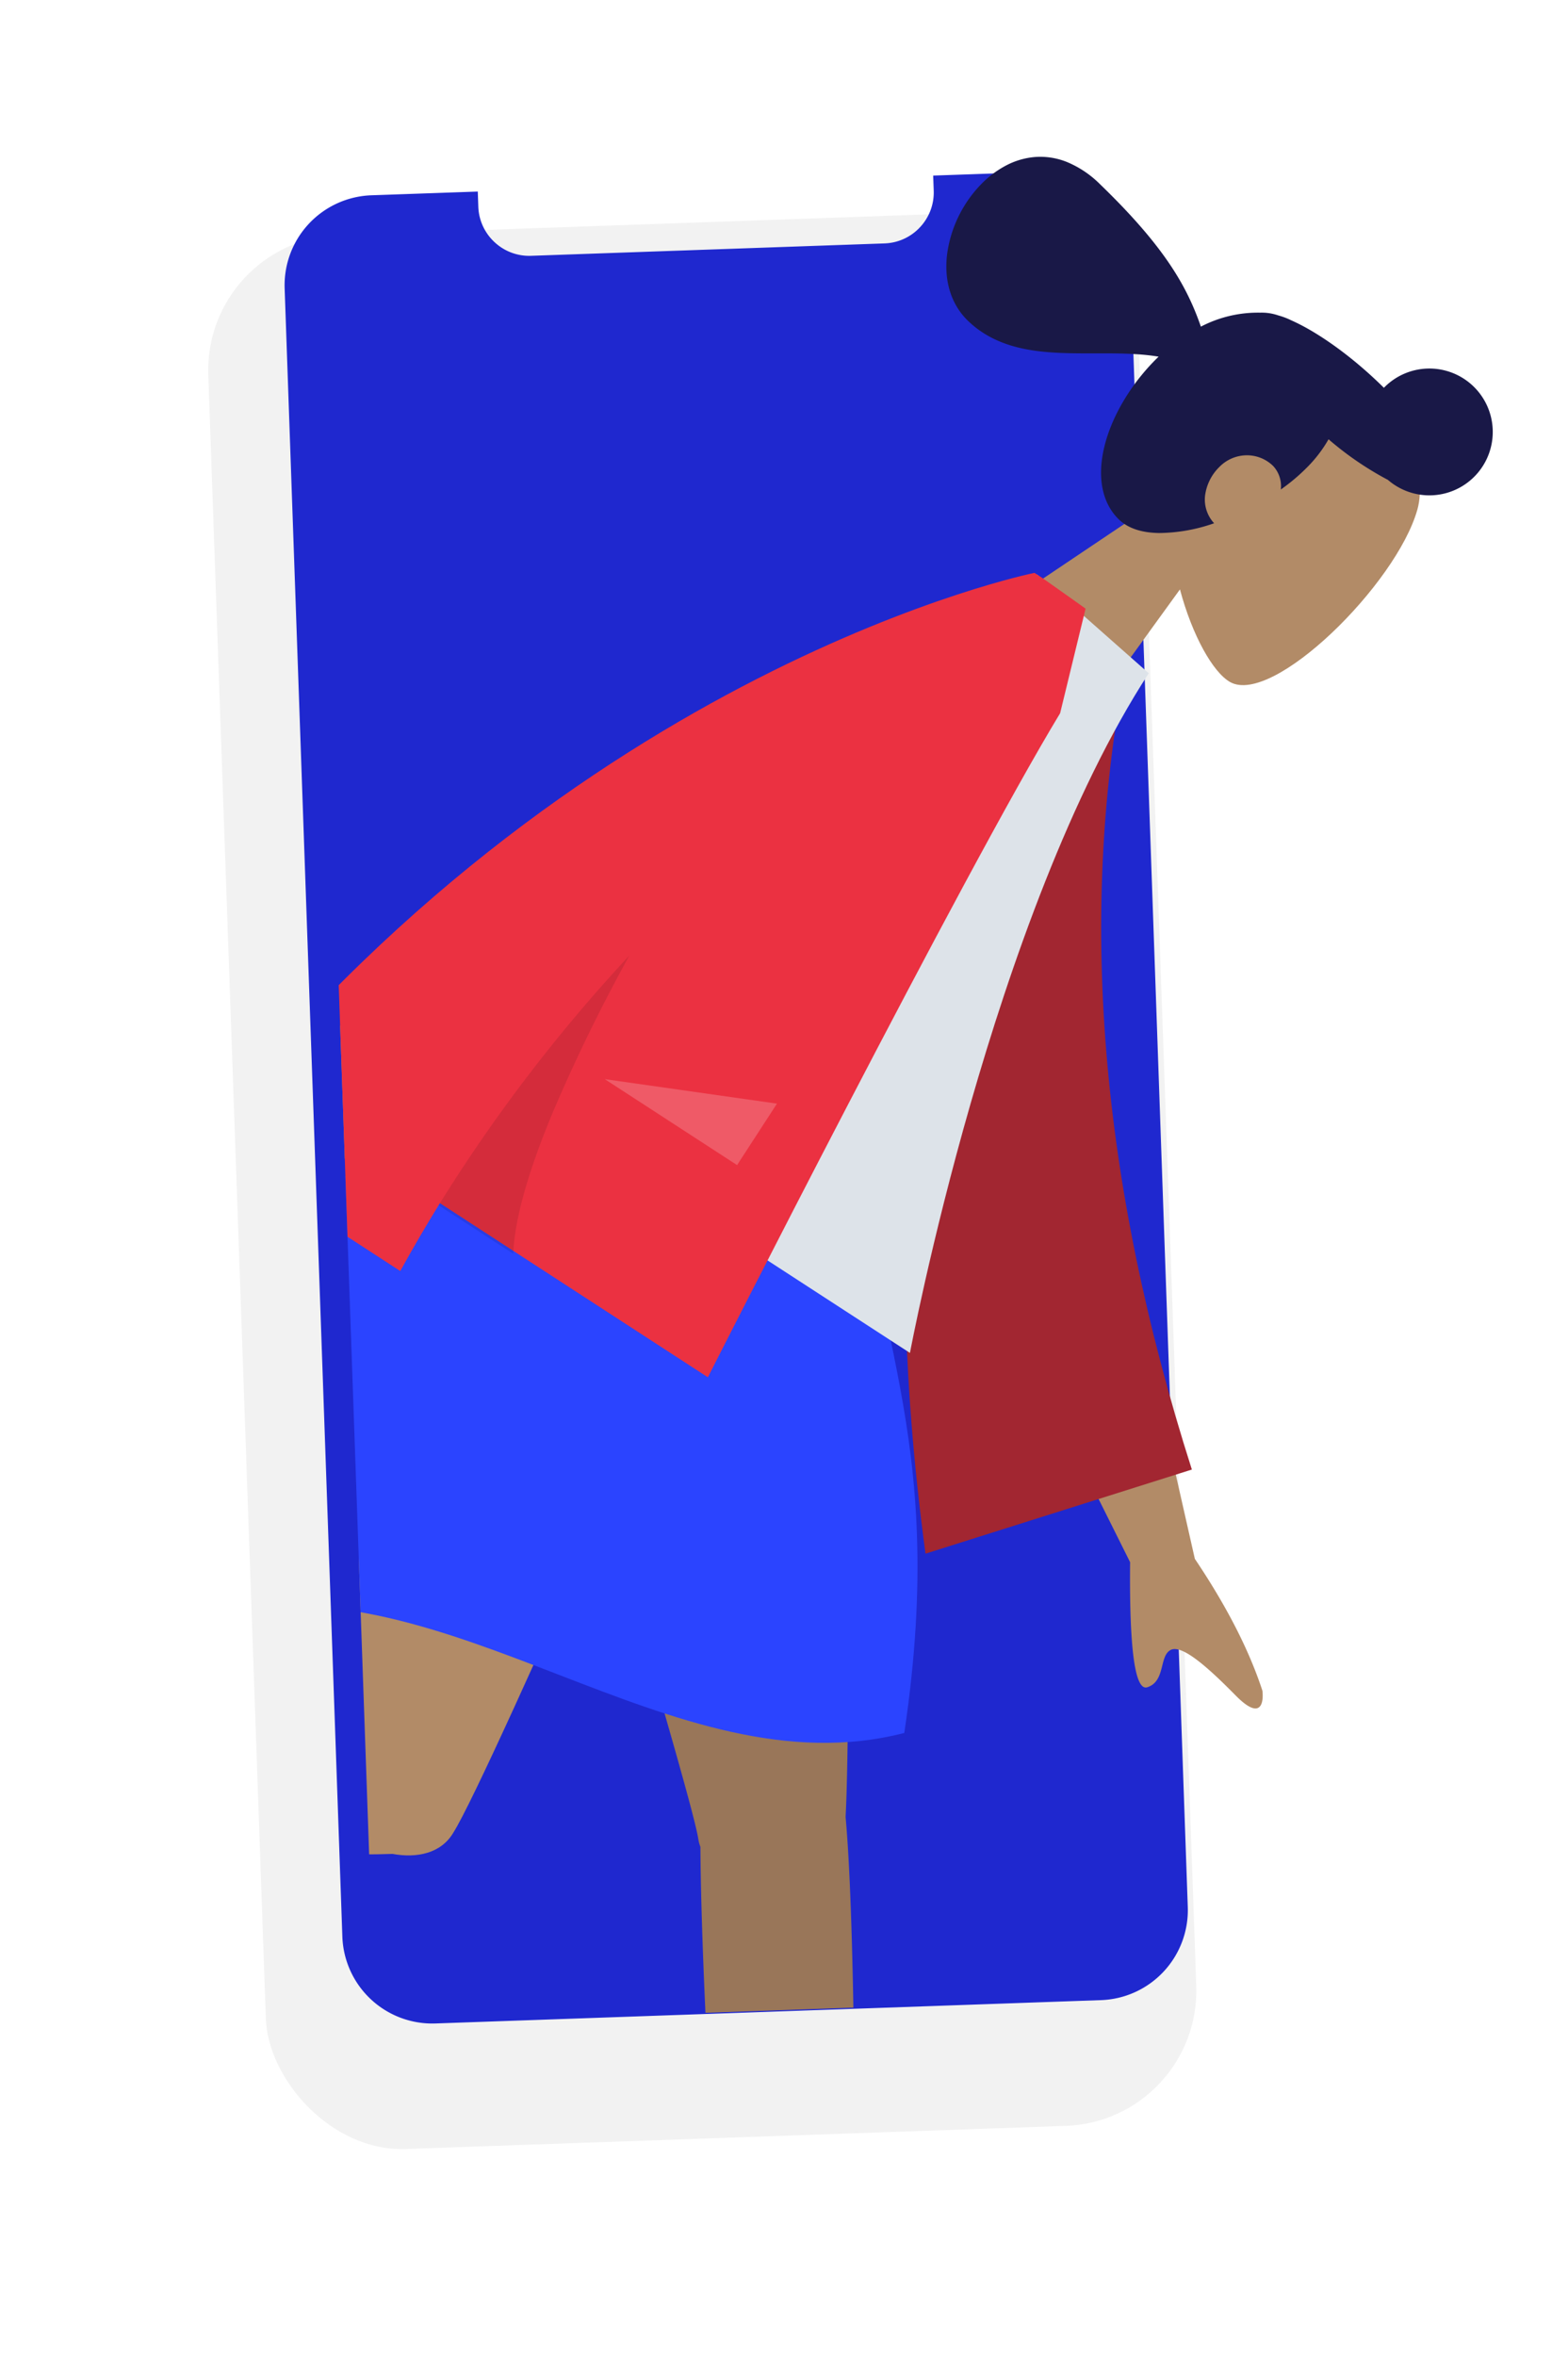 <svg xmlns="http://www.w3.org/2000/svg" xmlns:xlink="http://www.w3.org/1999/xlink" width="422.955" height="635.132" viewBox="0 0 422.955 635.132">
  <defs>
    <clipPath id="clip-path">
      <rect width="422.955" height="635.132" fill="none"/>
    </clipPath>
    <filter id="base" x="3.557" y="5.129" width="370.855" height="626.445" filterUnits="userSpaceOnUse">
      <feOffset dx="-10" dy="22" input="SourceAlpha"/>
      <feGaussianBlur stdDeviation="17" result="blur"/>
      <feFlood flood-opacity="0.102"/>
      <feComposite operator="in" in2="blur"/>
      <feComposite in="SourceGraphic"/>
    </filter>
    <clipPath id="clip-path-2">
      <rect id="Mask" width="319" height="504" fill="none"/>
    </clipPath>
  </defs>
  <g id="Group_4" data-name="Group 4" clip-path="url(#clip-path)">
    <g id="Group_4-2" data-name="Group 4" transform="translate(64.557 31.092)">
      <g id="Group" transform="matrix(0.999, -0.035, 0.035, 0.999, 0, 11.796)">
        <g transform="matrix(1, 0.03, -0.03, 1, -63.02, -45.12)" filter="url(#base)">
          <rect id="base-2" data-name="base" width="251" height="516" rx="36.45" transform="matrix(1, -0.03, 0.03, 1, 64.56, 42.89)" fill="#f2f2f2"/>
        </g>
        <path id="Screen" d="M203.974,493.319H24.3A24.28,24.28,0,0,1,0,469.019V24.3A24.28,24.28,0,0,1,24.3,0H53V4.051a13.68,13.68,0,0,0,4.033,9.737,13.68,13.68,0,0,0,9.737,4.033h95.423a13.68,13.68,0,0,0,9.737-4.033,13.68,13.68,0,0,0,4.033-9.737V0h28.011a24.279,24.279,0,0,1,24.3,24.3V469.019a24.28,24.28,0,0,1-24.3,24.3Z" transform="translate(11 11)" fill="#1f28cf"/>
        <g id="Illustration" transform="translate(19)">
          <rect id="Mask-2" data-name="Mask" width="319" height="504" fill="none"/>
          <g id="Illustration-2" data-name="Illustration" clip-path="url(#clip-path-2)">
            <g id="Group_2" data-name="Group 2" transform="translate(-80.811 -134.489) rotate(14)">
              <g id="Head_Front" data-name="Head/Front" transform="matrix(0.848, 0.53, -0.53, 0.848, 325.785, 0.288)">
                <g id="Head" transform="translate(92.367 52.955)">
                  <path id="Head-2" data-name="Head" d="M0,124.7,14.132,58.915C6.251,49.676.916,38.353,1.807,25.666,4.377-10.89,55.332-2.848,65.243,15.6s8.735,65.251-4.075,68.549c-5.109,1.315-15.992-1.906-27.069-8.574l6.953,49.12Z" transform="translate(0 0)" fill="#b28b67"/>
                </g>
                <path id="hair" d="M89.57,92.243c-6.3,0-12.136-4.019-16.441-11.316-4.08-6.916-6.42-16.284-6.42-25.7,0-.657.013-1.333.04-2.008-4.521,3.1-8.8,7.243-12.931,11.251-4.427,4.291-9,8.729-13.992,12.023-5.6,3.7-11.1,5.5-16.8,5.5-6.363,0-12.283-3.27-16.67-9.208A33.516,33.516,0,0,1,0,53.256a26.776,26.776,0,0,1,1.3-8.45,20.333,20.333,0,0,1,4.087-7.189,19.226,19.226,0,0,1,7.149-5,27.631,27.631,0,0,1,10.486-1.873c24.178,0,36,3.488,46.311,8.725A33.218,33.218,0,0,1,78.21,25.654a13.76,13.76,0,0,1,4.08-2.892A19.136,19.136,0,0,1,85.7,21.3c6.391-2.344,15.548-3.88,25.124-4.214,1.345-.047,2.69-.07,4-.07.5,0,1,0,1.49.01a17.1,17.1,0,1,1,18.031,17.111,86.138,86.138,0,0,1-19.134,3.248,35.727,35.727,0,0,1,1.1,9.164,51.644,51.644,0,0,1-.954,9.529,7.971,7.971,0,0,0-5.889-3.127,10.107,10.107,0,0,0-7.4,3.146,10.419,10.419,0,0,0-2.862,7.1,13.166,13.166,0,0,0,2.643,8.333,9.42,9.42,0,0,0,6.883,3.6,45.856,45.856,0,0,1-8.854,12.213C96.4,90.6,92.932,92.243,89.57,92.243Z" transform="translate(11.973 34.164)" fill="#191847"/>
              </g>
              <g id="Bottom_Skinny_Jeans_1" data-name="Bottom/Skinny Jeans 1" transform="translate(0.546 333.278)">
                <path id="Skirt_Shadow" data-name="Skirt Shadow" d="M0,26.979S61.533,44.2,106.177,44.2s82.936-26.524,82.936-26.524S128.9,0,89.933,0,0,26.979,0,26.979Z" transform="translate(166.567 140.879)" fill="#1f28cf"/>
                <path id="Leg" d="M103.056,201.632a9.683,9.683,0,0,1-.995-1.944C96.578,185.177,8.75,28.622,0,0H98.883c6.653,21.762,36.6,158.329,40.81,185.576,13.3,42.979,40.671,182.174,44.165,191.817,3.676,10.144-17.009,20.712-22.521,8.241-8.771-19.844-29.669-74.75-38.974-108.276C113.639,245.927,106.536,217.65,103.056,201.632Z" transform="translate(205.2)" fill="#997659"/>
                <path id="Leg-2" data-name="Leg" d="M210.041,220.746c-40.154,10.156-187.028,28.517-197.107,31.4C2.566,255.106-6.525,233.718,6.29,229.085c20.392-7.372,76.581-24.4,110.649-31.355,27.4-5.591,52.407-10.153,69.194-12.824C184.712,137.714,178.21,24.461,182.472,0h87.493c-4.086,23.456-38.629,194.6-45.049,211.736-2.037,6.116-8.117,8.819-14.875,9.01Z" transform="translate(17.316 0)" fill="#b28b67"/>
                <g id="Left_Shoe" data-name="Left Shoe" transform="matrix(0.174, 0.985, -0.985, 0.174, 66.519, 211.329)">
                  <path id="shoe" d="M4.474,5.033A2,2,0,0,0,1.908,6.381L0,13.106A64.242,64.242,0,0,0,.9,21H57.3s2.2-7.268-2.538-7.848-7.87-1.047-7.87-1.047L20.68.419a1,1,0,0,0-1.332.532L17.663,5.039s-4.385,2.046-7.127,2.046Z" transform="translate(1 19)" fill="#e4e4e4"/>
                </g>
                <g id="Right_Shoe" data-name="Right Shoe" transform="translate(355.68 340.548)">
                  <path id="shoe-2" data-name="shoe" d="M7.65,8.377a3.42,3.42,0,0,0-4.386,2.308L0,22.192C0,26.821,1.541,35.7,1.541,35.7H97.988s3.759-12.438-4.34-13.43S80.19,20.48,80.19,20.48L35.363.481a1.71,1.71,0,0,0-2.277.911l-2.881,7s-7.5,3.5-12.186,3.5Z" transform="translate(1.71 32.751)" fill="#e4e4e4"/>
                </g>
                <path id="Skirt" d="M39.945,7.9s57.833-16.559,109.44,0c11.97,54.654,41.055,76.347,46.17,160.141-58.14,28.91-129.96-20.618-189.81,7.575C-11.355,136.178,12.585,41.207,39.945,7.9Z" transform="translate(160.125 -7.897)" fill="#2b44ff"/>
              </g>
              <g id="Body_Long_Sleeve_1" data-name="Body/Long Sleeve 1" transform="translate(194.088 129.629) rotate(21)">
                <path id="Skin" d="M2.1,153.519c-1.909-1.176-4-5.6,1.051-9.061,12.586-8.619,30.723-23.7,33.173-28.667C41.336,105.636,58.405,6.657,58.405,6.657L94.149,6.8S61.044,113.528,58.405,120.057c-3.958,9.8,4.418,24.715,8,32.732-5.645,2.523-8.268-.7-11.139-3.919-3.06-3.433-6.406-6.866-14-3.338-9.716,4.515-17.75,11.681-27.325,11.68A22.239,22.239,0,0,1,2.1,153.519Zm305.67-96.043L257.383,27.81,273.476,0l48.456,47.207q21.147,9.007,34.654,19.894c2.026,2.44,4.23,7.113-5.3,5.023s-19.645-3.863-21.435-.77,3.485,7.836.175,11.887a1.253,1.253,0,0,1-1.015.484Q324.454,83.725,307.769,57.476Z" transform="translate(0 152.239)" fill="#b28b67"/>
                <path id="Coat_Back" data-name="Coat Back" d="M0,3.811,14.513,0Q60.871,91.6,162.476,160.885l-42.7,62.133C50.133,154.9,4.526,82.332,0,3.811Z" transform="matrix(0.996, 0.087, -0.087, 0.996, 160.319, 5.311)" fill="#a22631"/>
                <path id="Shirt" d="M0,194.734H131.708S85.937,83.6,85.937,5.912L46.208,0C14.984,50.15,6.166,111.895,0,194.734Z" transform="translate(95.509 0)" fill="#dde3e9"/>
                <path id="Coat_Front" data-name="Coat Front" d="M0,251.1C14.4,88.819,105.2,0,105.2,0l.031.027L105.249,0h2.594c4.655.16,14.18.577,14.18.577l9.6,27.4c1.524,50.106,17.791,201.958,17.791,201.958H63.2q.22,10.443.993,21.171Z" transform="translate(35.642)" fill="#eb3141"/>
                <path id="Shade" d="M24.124,84.553H.106A435.851,435.851,0,0,1,6.6,0,458.765,458.765,0,0,0,12.4,47.292c3.129,16.926,7.073,29.461,11.723,37.258Z" transform="translate(98.753 146.054)" fill="rgba(0,0,0,0.1)"/>
                <path id="Light" d="M0,19.765,42.573,0V19.765Z" transform="translate(117.935 157.887)" fill="rgba(255,255,255,0.2)"/>
              </g>
            </g>
          </g>
        </g>
      </g>
    </g>
  </g>
</svg>
